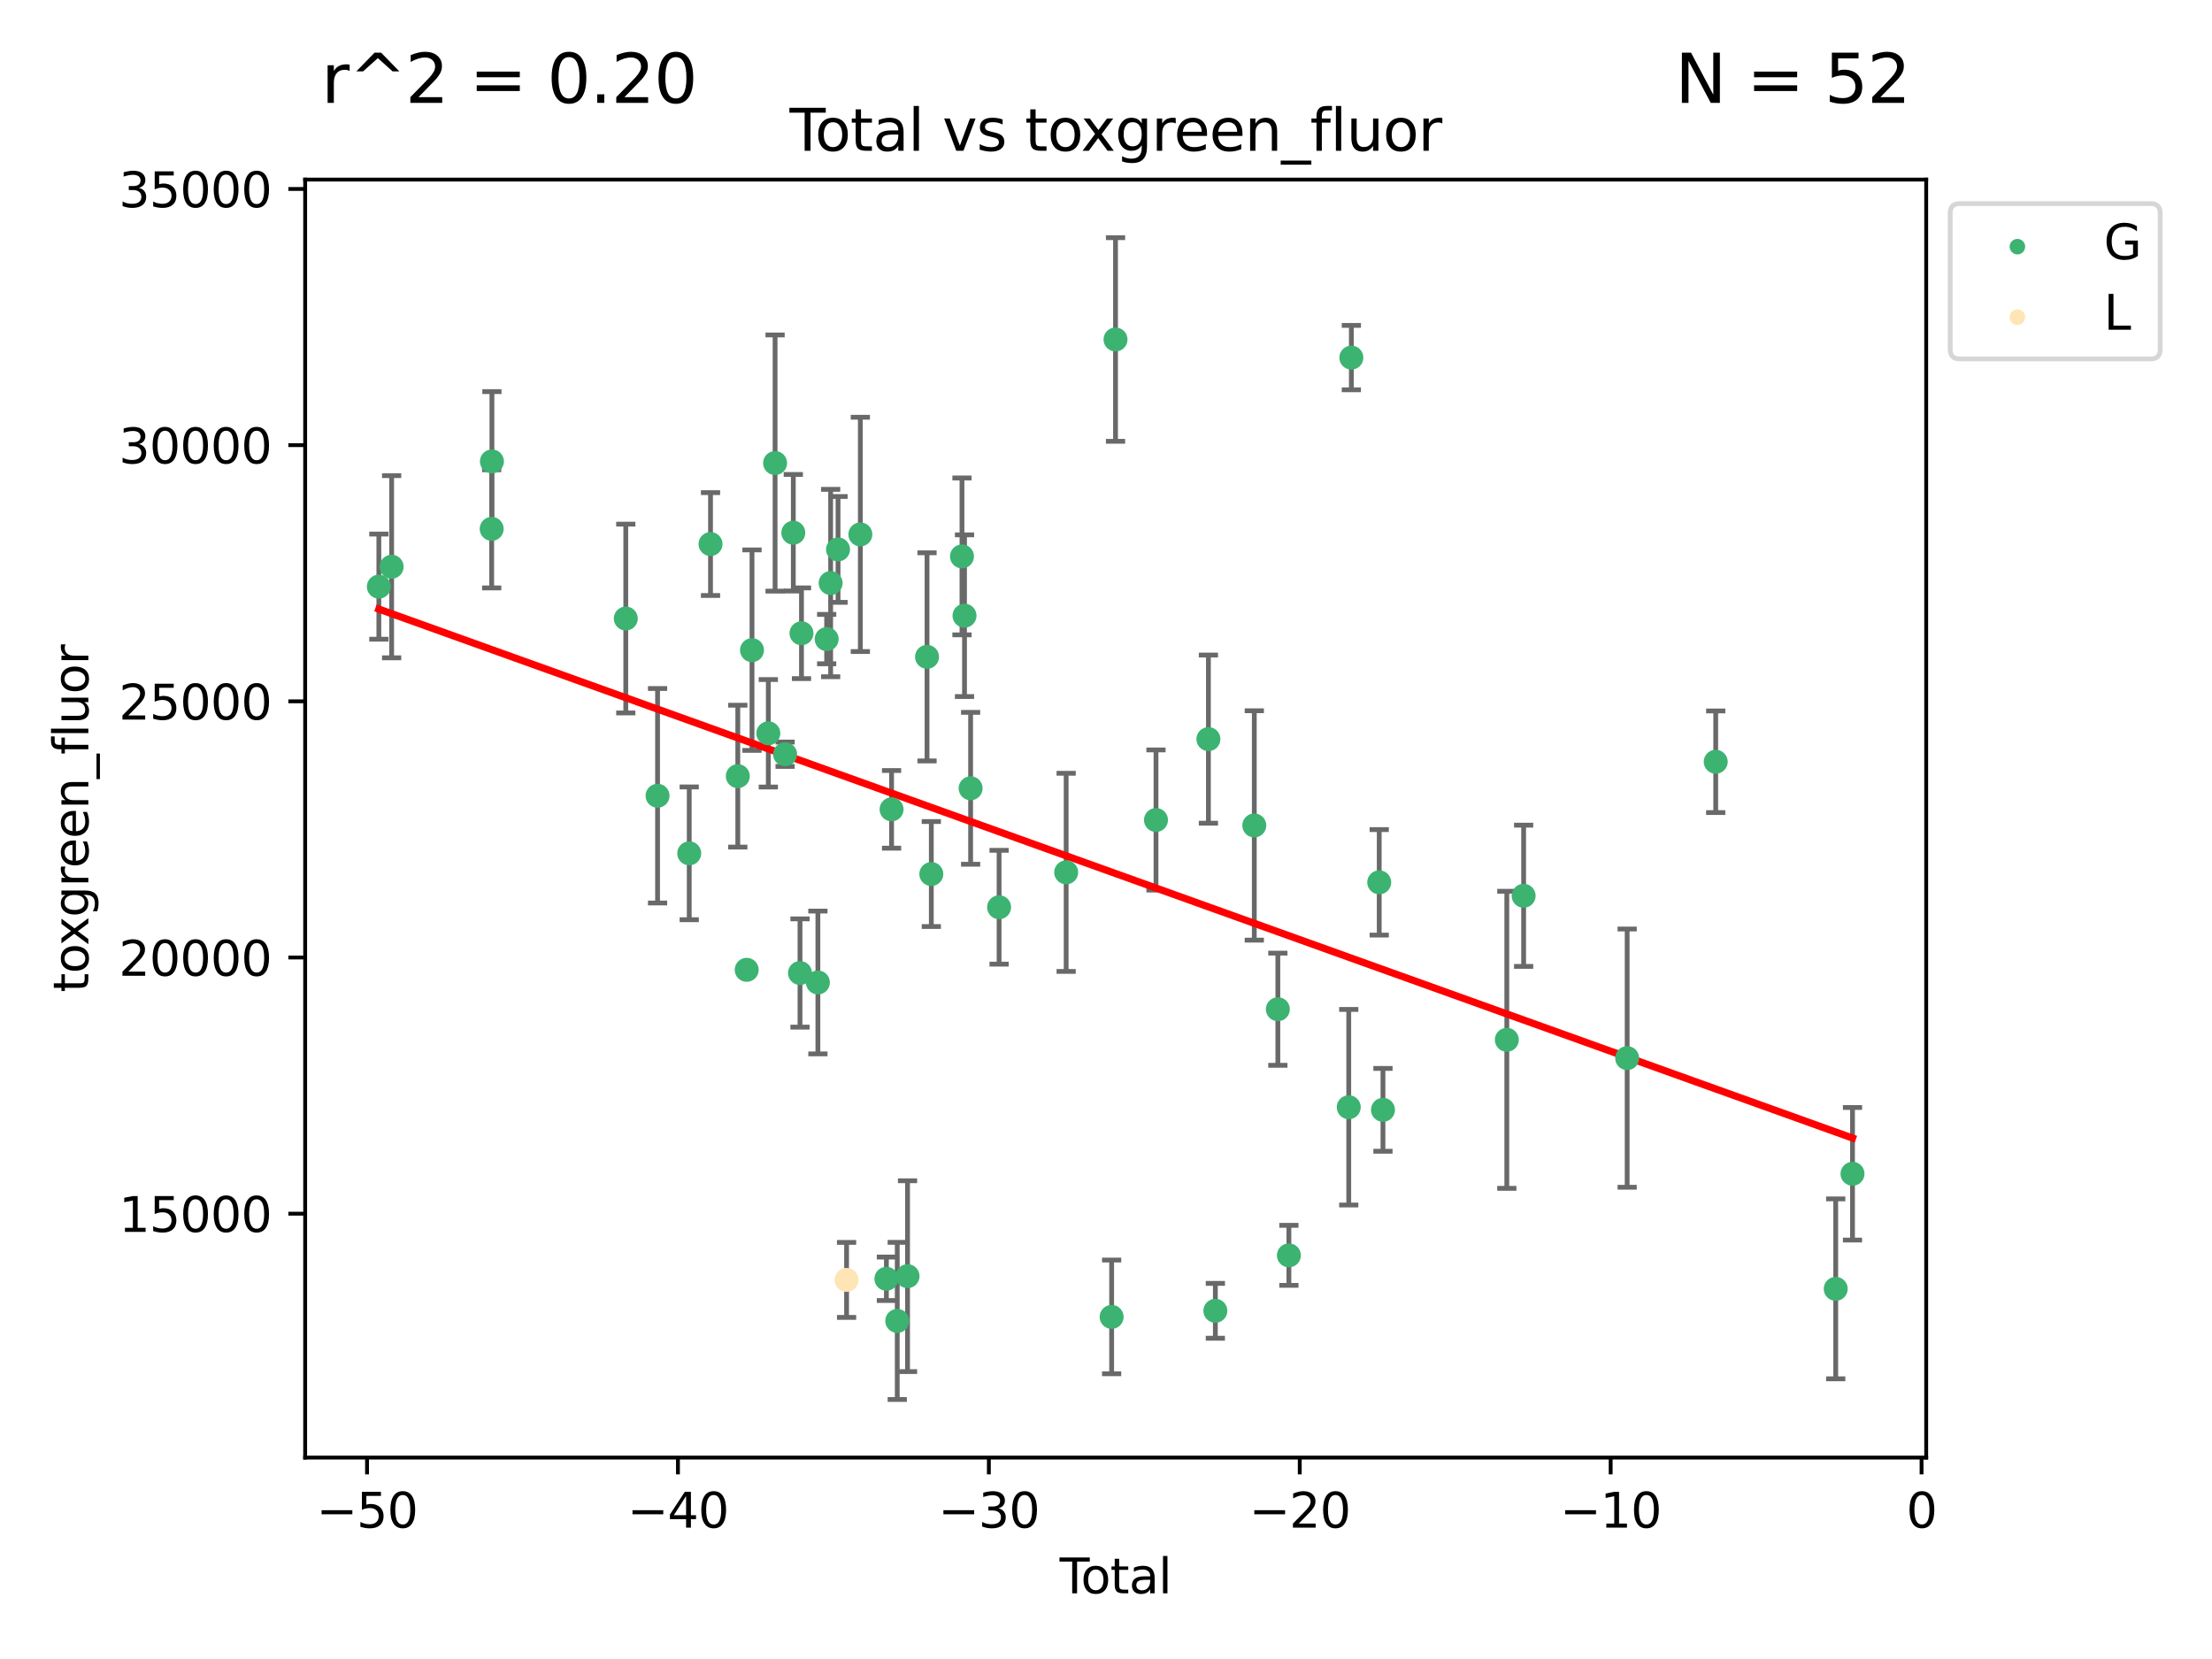 <?xml version="1.0" encoding="utf-8" standalone="no"?>
<!DOCTYPE svg PUBLIC "-//W3C//DTD SVG 1.1//EN"
  "http://www.w3.org/Graphics/SVG/1.1/DTD/svg11.dtd">
<svg xmlns:xlink="http://www.w3.org/1999/xlink" width="460.8pt" height="345.6pt" viewBox="0 0 460.8 345.6" xmlns="http://www.w3.org/2000/svg" version="1.1">
 <defs>
  <style type="text/css">*{stroke-linejoin: round; stroke-linecap: butt}</style>
 </defs>
 <g id="figure_1">
  <g id="patch_1">
   <path d="M 0 345.6 
L 460.8 345.6 
L 460.8 0 
L 0 0 
z
" style="fill: #ffffff"/>
  </g>
  <g id="axes_1">
   <g id="patch_2">
    <path d="M 63.571 303.64 
L 401.26 303.64 
L 401.26 37.411 
L 63.571 37.411 
z
" style="fill: #ffffff"/>
   </g>
   <g id="PathCollection_1">
    <defs>
     <path id="mba756a0f27" d="M 0 1.118 
C 0.297 1.118 0.581 1 0.791 0.791 
C 1 0.581 1.118 0.297 1.118 0 
C 1.118 -0.297 1 -0.581 0.791 -0.791 
C 0.581 -1 0.297 -1.118 0 -1.118 
C -0.297 -1.118 -0.581 -1 -0.791 -0.791 
C -1 -0.581 -1.118 -0.297 -1.118 0 
C -1.118 0.297 -1 0.581 -0.791 0.791 
C -0.581 1 -0.297 1.118 0 1.118 
z
" style="stroke: #3cb371"/>
    </defs>
    <g clip-path="url(#pc4c1390b3c)">
     <use xlink:href="#mba756a0f27" x="78.921" y="122.205" style="fill: #3cb371; stroke: #3cb371"/>
     <use xlink:href="#mba756a0f27" x="81.585" y="118.06" style="fill: #3cb371; stroke: #3cb371"/>
     <use xlink:href="#mba756a0f27" x="102.426" y="110.173" style="fill: #3cb371; stroke: #3cb371"/>
     <use xlink:href="#mba756a0f27" x="102.476" y="96.122" style="fill: #3cb371; stroke: #3cb371"/>
     <use xlink:href="#mba756a0f27" x="130.362" y="128.851" style="fill: #3cb371; stroke: #3cb371"/>
     <use xlink:href="#mba756a0f27" x="136.981" y="165.771" style="fill: #3cb371; stroke: #3cb371"/>
     <use xlink:href="#mba756a0f27" x="143.58" y="177.765" style="fill: #3cb371; stroke: #3cb371"/>
     <use xlink:href="#mba756a0f27" x="148.013" y="113.337" style="fill: #3cb371; stroke: #3cb371"/>
     <use xlink:href="#mba756a0f27" x="153.697" y="161.683" style="fill: #3cb371; stroke: #3cb371"/>
     <use xlink:href="#mba756a0f27" x="155.551" y="202.031" style="fill: #3cb371; stroke: #3cb371"/>
     <use xlink:href="#mba756a0f27" x="156.656" y="135.439" style="fill: #3cb371; stroke: #3cb371"/>
     <use xlink:href="#mba756a0f27" x="160.055" y="152.759" style="fill: #3cb371; stroke: #3cb371"/>
     <use xlink:href="#mba756a0f27" x="161.465" y="96.462" style="fill: #3cb371; stroke: #3cb371"/>
     <use xlink:href="#mba756a0f27" x="163.55" y="157.12" style="fill: #3cb371; stroke: #3cb371"/>
     <use xlink:href="#mba756a0f27" x="165.261" y="110.976" style="fill: #3cb371; stroke: #3cb371"/>
     <use xlink:href="#mba756a0f27" x="166.655" y="202.696" style="fill: #3cb371; stroke: #3cb371"/>
     <use xlink:href="#mba756a0f27" x="166.964" y="131.919" style="fill: #3cb371; stroke: #3cb371"/>
     <use xlink:href="#mba756a0f27" x="170.383" y="204.667" style="fill: #3cb371; stroke: #3cb371"/>
     <use xlink:href="#mba756a0f27" x="172.208" y="133.135" style="fill: #3cb371; stroke: #3cb371"/>
     <use xlink:href="#mba756a0f27" x="173.039" y="121.458" style="fill: #3cb371; stroke: #3cb371"/>
     <use xlink:href="#mba756a0f27" x="174.578" y="114.455" style="fill: #3cb371; stroke: #3cb371"/>
     <use xlink:href="#mba756a0f27" x="179.225" y="111.326" style="fill: #3cb371; stroke: #3cb371"/>
     <use xlink:href="#mba756a0f27" x="184.653" y="266.394" style="fill: #3cb371; stroke: #3cb371"/>
     <use xlink:href="#mba756a0f27" x="185.73" y="168.602" style="fill: #3cb371; stroke: #3cb371"/>
     <use xlink:href="#mba756a0f27" x="186.915" y="275.172" style="fill: #3cb371; stroke: #3cb371"/>
     <use xlink:href="#mba756a0f27" x="189.057" y="265.85" style="fill: #3cb371; stroke: #3cb371"/>
     <use xlink:href="#mba756a0f27" x="193.118" y="136.835" style="fill: #3cb371; stroke: #3cb371"/>
     <use xlink:href="#mba756a0f27" x="194.01" y="182.076" style="fill: #3cb371; stroke: #3cb371"/>
     <use xlink:href="#mba756a0f27" x="200.398" y="115.908" style="fill: #3cb371; stroke: #3cb371"/>
     <use xlink:href="#mba756a0f27" x="200.926" y="128.26" style="fill: #3cb371; stroke: #3cb371"/>
     <use xlink:href="#mba756a0f27" x="202.198" y="164.215" style="fill: #3cb371; stroke: #3cb371"/>
     <use xlink:href="#mba756a0f27" x="208.13" y="188.993" style="fill: #3cb371; stroke: #3cb371"/>
     <use xlink:href="#mba756a0f27" x="222.101" y="181.726" style="fill: #3cb371; stroke: #3cb371"/>
     <use xlink:href="#mba756a0f27" x="231.574" y="274.335" style="fill: #3cb371; stroke: #3cb371"/>
     <use xlink:href="#mba756a0f27" x="232.384" y="70.721" style="fill: #3cb371; stroke: #3cb371"/>
     <use xlink:href="#mba756a0f27" x="240.814" y="170.823" style="fill: #3cb371; stroke: #3cb371"/>
     <use xlink:href="#mba756a0f27" x="251.734" y="153.972" style="fill: #3cb371; stroke: #3cb371"/>
     <use xlink:href="#mba756a0f27" x="253.181" y="273.065" style="fill: #3cb371; stroke: #3cb371"/>
     <use xlink:href="#mba756a0f27" x="261.293" y="171.956" style="fill: #3cb371; stroke: #3cb371"/>
     <use xlink:href="#mba756a0f27" x="266.199" y="210.239" style="fill: #3cb371; stroke: #3cb371"/>
     <use xlink:href="#mba756a0f27" x="268.5" y="261.512" style="fill: #3cb371; stroke: #3cb371"/>
     <use xlink:href="#mba756a0f27" x="280.97" y="230.656" style="fill: #3cb371; stroke: #3cb371"/>
     <use xlink:href="#mba756a0f27" x="281.512" y="74.498" style="fill: #3cb371; stroke: #3cb371"/>
     <use xlink:href="#mba756a0f27" x="287.318" y="183.805" style="fill: #3cb371; stroke: #3cb371"/>
     <use xlink:href="#mba756a0f27" x="288.097" y="231.199" style="fill: #3cb371; stroke: #3cb371"/>
     <use xlink:href="#mba756a0f27" x="313.898" y="216.609" style="fill: #3cb371; stroke: #3cb371"/>
     <use xlink:href="#mba756a0f27" x="317.401" y="186.608" style="fill: #3cb371; stroke: #3cb371"/>
     <use xlink:href="#mba756a0f27" x="338.967" y="220.428" style="fill: #3cb371; stroke: #3cb371"/>
     <use xlink:href="#mba756a0f27" x="357.415" y="158.687" style="fill: #3cb371; stroke: #3cb371"/>
     <use xlink:href="#mba756a0f27" x="382.415" y="268.492" style="fill: #3cb371; stroke: #3cb371"/>
     <use xlink:href="#mba756a0f27" x="385.911" y="244.52" style="fill: #3cb371; stroke: #3cb371"/>
    </g>
   </g>
   <g id="PathCollection_2">
    <defs>
     <path id="m21b133cbdb" d="M 0 1.118 
C 0.297 1.118 0.581 1 0.791 0.791 
C 1 0.581 1.118 0.297 1.118 0 
C 1.118 -0.297 1 -0.581 0.791 -0.791 
C 0.581 -1 0.297 -1.118 0 -1.118 
C -0.297 -1.118 -0.581 -1 -0.791 -0.791 
C -1 -0.581 -1.118 -0.297 -1.118 0 
C -1.118 0.297 -1 0.581 -0.791 0.791 
C -0.581 1 -0.297 1.118 0 1.118 
z
" style="stroke: #ffe4b5"/>
    </defs>
    <g clip-path="url(#pc4c1390b3c)">
     <use xlink:href="#m21b133cbdb" x="176.357" y="266.626" style="fill: #ffe4b5; stroke: #ffe4b5"/>
    </g>
   </g>
   <g id="matplotlib.axis_1">
    <g id="xtick_1">
     <g id="line2d_1">
      <defs>
       <path id="m0e1ceebbdf" d="M 0 0 
L 0 3.5 
" style="stroke: #000000; stroke-width: 0.8"/>
      </defs>
      <g>
       <use xlink:href="#m0e1ceebbdf" x="76.462" y="303.64" style="stroke: #000000; stroke-width: 0.8"/>
      </g>
     </g>
     <g id="text_1">
      <!-- −50 -->
      <g transform="translate(65.909 318.238)scale(0.1 -0.1)">
       <defs>
        <path id="DejaVuSans-2212" d="M 678 2272 
L 4684 2272 
L 4684 1741 
L 678 1741 
L 678 2272 
z
" transform="scale(0.016)"/>
        <path id="DejaVuSans-35" d="M 691 4666 
L 3169 4666 
L 3169 4134 
L 1269 4134 
L 1269 2991 
Q 1406 3038 1543 3061 
Q 1681 3084 1819 3084 
Q 2600 3084 3056 2656 
Q 3513 2228 3513 1497 
Q 3513 744 3044 326 
Q 2575 -91 1722 -91 
Q 1428 -91 1123 -41 
Q 819 9 494 109 
L 494 744 
Q 775 591 1075 516 
Q 1375 441 1709 441 
Q 2250 441 2565 725 
Q 2881 1009 2881 1497 
Q 2881 1984 2565 2268 
Q 2250 2553 1709 2553 
Q 1456 2553 1204 2497 
Q 953 2441 691 2322 
L 691 4666 
z
" transform="scale(0.016)"/>
        <path id="DejaVuSans-30" d="M 2034 4250 
Q 1547 4250 1301 3770 
Q 1056 3291 1056 2328 
Q 1056 1369 1301 889 
Q 1547 409 2034 409 
Q 2525 409 2770 889 
Q 3016 1369 3016 2328 
Q 3016 3291 2770 3770 
Q 2525 4250 2034 4250 
z
M 2034 4750 
Q 2819 4750 3233 4129 
Q 3647 3509 3647 2328 
Q 3647 1150 3233 529 
Q 2819 -91 2034 -91 
Q 1250 -91 836 529 
Q 422 1150 422 2328 
Q 422 3509 836 4129 
Q 1250 4750 2034 4750 
z
" transform="scale(0.016)"/>
       </defs>
       <use xlink:href="#DejaVuSans-2212"/>
       <use xlink:href="#DejaVuSans-35" x="83.789"/>
       <use xlink:href="#DejaVuSans-30" x="147.412"/>
      </g>
     </g>
    </g>
    <g id="xtick_2">
     <g id="line2d_2">
      <g>
       <use xlink:href="#m0e1ceebbdf" x="141.229" y="303.64" style="stroke: #000000; stroke-width: 0.8"/>
      </g>
     </g>
     <g id="text_2">
      <!-- −40 -->
      <g transform="translate(130.676 318.238)scale(0.1 -0.1)">
       <defs>
        <path id="DejaVuSans-34" d="M 2419 4116 
L 825 1625 
L 2419 1625 
L 2419 4116 
z
M 2253 4666 
L 3047 4666 
L 3047 1625 
L 3713 1625 
L 3713 1100 
L 3047 1100 
L 3047 0 
L 2419 0 
L 2419 1100 
L 313 1100 
L 313 1709 
L 2253 4666 
z
" transform="scale(0.016)"/>
       </defs>
       <use xlink:href="#DejaVuSans-2212"/>
       <use xlink:href="#DejaVuSans-34" x="83.789"/>
       <use xlink:href="#DejaVuSans-30" x="147.412"/>
      </g>
     </g>
    </g>
    <g id="xtick_3">
     <g id="line2d_3">
      <g>
       <use xlink:href="#m0e1ceebbdf" x="205.996" y="303.64" style="stroke: #000000; stroke-width: 0.8"/>
      </g>
     </g>
     <g id="text_3">
      <!-- −30 -->
      <g transform="translate(195.444 318.238)scale(0.1 -0.1)">
       <defs>
        <path id="DejaVuSans-33" d="M 2597 2516 
Q 3050 2419 3304 2112 
Q 3559 1806 3559 1356 
Q 3559 666 3084 287 
Q 2609 -91 1734 -91 
Q 1441 -91 1130 -33 
Q 819 25 488 141 
L 488 750 
Q 750 597 1062 519 
Q 1375 441 1716 441 
Q 2309 441 2620 675 
Q 2931 909 2931 1356 
Q 2931 1769 2642 2001 
Q 2353 2234 1838 2234 
L 1294 2234 
L 1294 2753 
L 1863 2753 
Q 2328 2753 2575 2939 
Q 2822 3125 2822 3475 
Q 2822 3834 2567 4026 
Q 2313 4219 1838 4219 
Q 1578 4219 1281 4162 
Q 984 4106 628 3988 
L 628 4550 
Q 988 4650 1302 4700 
Q 1616 4750 1894 4750 
Q 2613 4750 3031 4423 
Q 3450 4097 3450 3541 
Q 3450 3153 3228 2886 
Q 3006 2619 2597 2516 
z
" transform="scale(0.016)"/>
       </defs>
       <use xlink:href="#DejaVuSans-2212"/>
       <use xlink:href="#DejaVuSans-33" x="83.789"/>
       <use xlink:href="#DejaVuSans-30" x="147.412"/>
      </g>
     </g>
    </g>
    <g id="xtick_4">
     <g id="line2d_4">
      <g>
       <use xlink:href="#m0e1ceebbdf" x="270.763" y="303.64" style="stroke: #000000; stroke-width: 0.8"/>
      </g>
     </g>
     <g id="text_4">
      <!-- −20 -->
      <g transform="translate(260.211 318.238)scale(0.1 -0.1)">
       <defs>
        <path id="DejaVuSans-32" d="M 1228 531 
L 3431 531 
L 3431 0 
L 469 0 
L 469 531 
Q 828 903 1448 1529 
Q 2069 2156 2228 2338 
Q 2531 2678 2651 2914 
Q 2772 3150 2772 3378 
Q 2772 3750 2511 3984 
Q 2250 4219 1831 4219 
Q 1534 4219 1204 4116 
Q 875 4013 500 3803 
L 500 4441 
Q 881 4594 1212 4672 
Q 1544 4750 1819 4750 
Q 2544 4750 2975 4387 
Q 3406 4025 3406 3419 
Q 3406 3131 3298 2873 
Q 3191 2616 2906 2266 
Q 2828 2175 2409 1742 
Q 1991 1309 1228 531 
z
" transform="scale(0.016)"/>
       </defs>
       <use xlink:href="#DejaVuSans-2212"/>
       <use xlink:href="#DejaVuSans-32" x="83.789"/>
       <use xlink:href="#DejaVuSans-30" x="147.412"/>
      </g>
     </g>
    </g>
    <g id="xtick_5">
     <g id="line2d_5">
      <g>
       <use xlink:href="#m0e1ceebbdf" x="335.531" y="303.64" style="stroke: #000000; stroke-width: 0.8"/>
      </g>
     </g>
     <g id="text_5">
      <!-- −10 -->
      <g transform="translate(324.978 318.238)scale(0.1 -0.1)">
       <defs>
        <path id="DejaVuSans-31" d="M 794 531 
L 1825 531 
L 1825 4091 
L 703 3866 
L 703 4441 
L 1819 4666 
L 2450 4666 
L 2450 531 
L 3481 531 
L 3481 0 
L 794 0 
L 794 531 
z
" transform="scale(0.016)"/>
       </defs>
       <use xlink:href="#DejaVuSans-2212"/>
       <use xlink:href="#DejaVuSans-31" x="83.789"/>
       <use xlink:href="#DejaVuSans-30" x="147.412"/>
      </g>
     </g>
    </g>
    <g id="xtick_6">
     <g id="line2d_6">
      <g>
       <use xlink:href="#m0e1ceebbdf" x="400.298" y="303.64" style="stroke: #000000; stroke-width: 0.8"/>
      </g>
     </g>
     <g id="text_6">
      <!-- 0 -->
      <g transform="translate(397.117 318.238)scale(0.1 -0.1)">
       <use xlink:href="#DejaVuSans-30"/>
      </g>
     </g>
    </g>
    <g id="text_7">
     <!-- Total -->
     <g transform="translate(220.739 331.917)scale(0.1 -0.1)">
      <defs>
       <path id="DejaVuSans-54" d="M -19 4666 
L 3928 4666 
L 3928 4134 
L 2272 4134 
L 2272 0 
L 1638 0 
L 1638 4134 
L -19 4134 
L -19 4666 
z
" transform="scale(0.016)"/>
       <path id="DejaVuSans-6f" d="M 1959 3097 
Q 1497 3097 1228 2736 
Q 959 2375 959 1747 
Q 959 1119 1226 758 
Q 1494 397 1959 397 
Q 2419 397 2687 759 
Q 2956 1122 2956 1747 
Q 2956 2369 2687 2733 
Q 2419 3097 1959 3097 
z
M 1959 3584 
Q 2709 3584 3137 3096 
Q 3566 2609 3566 1747 
Q 3566 888 3137 398 
Q 2709 -91 1959 -91 
Q 1206 -91 779 398 
Q 353 888 353 1747 
Q 353 2609 779 3096 
Q 1206 3584 1959 3584 
z
" transform="scale(0.016)"/>
       <path id="DejaVuSans-74" d="M 1172 4494 
L 1172 3500 
L 2356 3500 
L 2356 3053 
L 1172 3053 
L 1172 1153 
Q 1172 725 1289 603 
Q 1406 481 1766 481 
L 2356 481 
L 2356 0 
L 1766 0 
Q 1100 0 847 248 
Q 594 497 594 1153 
L 594 3053 
L 172 3053 
L 172 3500 
L 594 3500 
L 594 4494 
L 1172 4494 
z
" transform="scale(0.016)"/>
       <path id="DejaVuSans-61" d="M 2194 1759 
Q 1497 1759 1228 1600 
Q 959 1441 959 1056 
Q 959 750 1161 570 
Q 1363 391 1709 391 
Q 2188 391 2477 730 
Q 2766 1069 2766 1631 
L 2766 1759 
L 2194 1759 
z
M 3341 1997 
L 3341 0 
L 2766 0 
L 2766 531 
Q 2569 213 2275 61 
Q 1981 -91 1556 -91 
Q 1019 -91 701 211 
Q 384 513 384 1019 
Q 384 1609 779 1909 
Q 1175 2209 1959 2209 
L 2766 2209 
L 2766 2266 
Q 2766 2663 2505 2880 
Q 2244 3097 1772 3097 
Q 1472 3097 1187 3025 
Q 903 2953 641 2809 
L 641 3341 
Q 956 3463 1253 3523 
Q 1550 3584 1831 3584 
Q 2591 3584 2966 3190 
Q 3341 2797 3341 1997 
z
" transform="scale(0.016)"/>
       <path id="DejaVuSans-6c" d="M 603 4863 
L 1178 4863 
L 1178 0 
L 603 0 
L 603 4863 
z
" transform="scale(0.016)"/>
      </defs>
      <use xlink:href="#DejaVuSans-54"/>
      <use xlink:href="#DejaVuSans-6f" x="44.084"/>
      <use xlink:href="#DejaVuSans-74" x="105.266"/>
      <use xlink:href="#DejaVuSans-61" x="144.475"/>
      <use xlink:href="#DejaVuSans-6c" x="205.754"/>
     </g>
    </g>
   </g>
   <g id="matplotlib.axis_2">
    <g id="ytick_1">
     <g id="line2d_7">
      <defs>
       <path id="ma13af7d639" d="M 0 0 
L -3.5 0 
" style="stroke: #000000; stroke-width: 0.8"/>
      </defs>
      <g>
       <use xlink:href="#ma13af7d639" x="63.571" y="252.829" style="stroke: #000000; stroke-width: 0.8"/>
      </g>
     </g>
     <g id="text_8">
      <!-- 15000 -->
      <g transform="translate(24.759 256.628)scale(0.1 -0.1)">
       <use xlink:href="#DejaVuSans-31"/>
       <use xlink:href="#DejaVuSans-35" x="63.623"/>
       <use xlink:href="#DejaVuSans-30" x="127.246"/>
       <use xlink:href="#DejaVuSans-30" x="190.869"/>
       <use xlink:href="#DejaVuSans-30" x="254.492"/>
      </g>
     </g>
    </g>
    <g id="ytick_2">
     <g id="line2d_8">
      <g>
       <use xlink:href="#ma13af7d639" x="63.571" y="199.464" style="stroke: #000000; stroke-width: 0.8"/>
      </g>
     </g>
     <g id="text_9">
      <!-- 20000 -->
      <g transform="translate(24.759 203.263)scale(0.1 -0.1)">
       <use xlink:href="#DejaVuSans-32"/>
       <use xlink:href="#DejaVuSans-30" x="63.623"/>
       <use xlink:href="#DejaVuSans-30" x="127.246"/>
       <use xlink:href="#DejaVuSans-30" x="190.869"/>
       <use xlink:href="#DejaVuSans-30" x="254.492"/>
      </g>
     </g>
    </g>
    <g id="ytick_3">
     <g id="line2d_9">
      <g>
       <use xlink:href="#ma13af7d639" x="63.571" y="146.098" style="stroke: #000000; stroke-width: 0.8"/>
      </g>
     </g>
     <g id="text_10">
      <!-- 25000 -->
      <g transform="translate(24.759 149.897)scale(0.1 -0.1)">
       <use xlink:href="#DejaVuSans-32"/>
       <use xlink:href="#DejaVuSans-35" x="63.623"/>
       <use xlink:href="#DejaVuSans-30" x="127.246"/>
       <use xlink:href="#DejaVuSans-30" x="190.869"/>
       <use xlink:href="#DejaVuSans-30" x="254.492"/>
      </g>
     </g>
    </g>
    <g id="ytick_4">
     <g id="line2d_10">
      <g>
       <use xlink:href="#ma13af7d639" x="63.571" y="92.733" style="stroke: #000000; stroke-width: 0.8"/>
      </g>
     </g>
     <g id="text_11">
      <!-- 30000 -->
      <g transform="translate(24.759 96.532)scale(0.1 -0.1)">
       <use xlink:href="#DejaVuSans-33"/>
       <use xlink:href="#DejaVuSans-30" x="63.623"/>
       <use xlink:href="#DejaVuSans-30" x="127.246"/>
       <use xlink:href="#DejaVuSans-30" x="190.869"/>
       <use xlink:href="#DejaVuSans-30" x="254.492"/>
      </g>
     </g>
    </g>
    <g id="ytick_5">
     <g id="line2d_11">
      <g>
       <use xlink:href="#ma13af7d639" x="63.571" y="39.367" style="stroke: #000000; stroke-width: 0.8"/>
      </g>
     </g>
     <g id="text_12">
      <!-- 35000 -->
      <g transform="translate(24.759 43.166)scale(0.1 -0.1)">
       <use xlink:href="#DejaVuSans-33"/>
       <use xlink:href="#DejaVuSans-35" x="63.623"/>
       <use xlink:href="#DejaVuSans-30" x="127.246"/>
       <use xlink:href="#DejaVuSans-30" x="190.869"/>
       <use xlink:href="#DejaVuSans-30" x="254.492"/>
      </g>
     </g>
    </g>
    <g id="text_13">
     <!-- toxgreen_fluor -->
     <g transform="translate(18.401 206.72)rotate(-90)scale(0.1 -0.1)">
      <defs>
       <path id="DejaVuSans-78" d="M 3513 3500 
L 2247 1797 
L 3578 0 
L 2900 0 
L 1881 1375 
L 863 0 
L 184 0 
L 1544 1831 
L 300 3500 
L 978 3500 
L 1906 2253 
L 2834 3500 
L 3513 3500 
z
" transform="scale(0.016)"/>
       <path id="DejaVuSans-67" d="M 2906 1791 
Q 2906 2416 2648 2759 
Q 2391 3103 1925 3103 
Q 1463 3103 1205 2759 
Q 947 2416 947 1791 
Q 947 1169 1205 825 
Q 1463 481 1925 481 
Q 2391 481 2648 825 
Q 2906 1169 2906 1791 
z
M 3481 434 
Q 3481 -459 3084 -895 
Q 2688 -1331 1869 -1331 
Q 1566 -1331 1297 -1286 
Q 1028 -1241 775 -1147 
L 775 -588 
Q 1028 -725 1275 -790 
Q 1522 -856 1778 -856 
Q 2344 -856 2625 -561 
Q 2906 -266 2906 331 
L 2906 616 
Q 2728 306 2450 153 
Q 2172 0 1784 0 
Q 1141 0 747 490 
Q 353 981 353 1791 
Q 353 2603 747 3093 
Q 1141 3584 1784 3584 
Q 2172 3584 2450 3431 
Q 2728 3278 2906 2969 
L 2906 3500 
L 3481 3500 
L 3481 434 
z
" transform="scale(0.016)"/>
       <path id="DejaVuSans-72" d="M 2631 2963 
Q 2534 3019 2420 3045 
Q 2306 3072 2169 3072 
Q 1681 3072 1420 2755 
Q 1159 2438 1159 1844 
L 1159 0 
L 581 0 
L 581 3500 
L 1159 3500 
L 1159 2956 
Q 1341 3275 1631 3429 
Q 1922 3584 2338 3584 
Q 2397 3584 2469 3576 
Q 2541 3569 2628 3553 
L 2631 2963 
z
" transform="scale(0.016)"/>
       <path id="DejaVuSans-65" d="M 3597 1894 
L 3597 1613 
L 953 1613 
Q 991 1019 1311 708 
Q 1631 397 2203 397 
Q 2534 397 2845 478 
Q 3156 559 3463 722 
L 3463 178 
Q 3153 47 2828 -22 
Q 2503 -91 2169 -91 
Q 1331 -91 842 396 
Q 353 884 353 1716 
Q 353 2575 817 3079 
Q 1281 3584 2069 3584 
Q 2775 3584 3186 3129 
Q 3597 2675 3597 1894 
z
M 3022 2063 
Q 3016 2534 2758 2815 
Q 2500 3097 2075 3097 
Q 1594 3097 1305 2825 
Q 1016 2553 972 2059 
L 3022 2063 
z
" transform="scale(0.016)"/>
       <path id="DejaVuSans-6e" d="M 3513 2113 
L 3513 0 
L 2938 0 
L 2938 2094 
Q 2938 2591 2744 2837 
Q 2550 3084 2163 3084 
Q 1697 3084 1428 2787 
Q 1159 2491 1159 1978 
L 1159 0 
L 581 0 
L 581 3500 
L 1159 3500 
L 1159 2956 
Q 1366 3272 1645 3428 
Q 1925 3584 2291 3584 
Q 2894 3584 3203 3211 
Q 3513 2838 3513 2113 
z
" transform="scale(0.016)"/>
       <path id="DejaVuSans-5f" d="M 3263 -1063 
L 3263 -1509 
L -63 -1509 
L -63 -1063 
L 3263 -1063 
z
" transform="scale(0.016)"/>
       <path id="DejaVuSans-66" d="M 2375 4863 
L 2375 4384 
L 1825 4384 
Q 1516 4384 1395 4259 
Q 1275 4134 1275 3809 
L 1275 3500 
L 2222 3500 
L 2222 3053 
L 1275 3053 
L 1275 0 
L 697 0 
L 697 3053 
L 147 3053 
L 147 3500 
L 697 3500 
L 697 3744 
Q 697 4328 969 4595 
Q 1241 4863 1831 4863 
L 2375 4863 
z
" transform="scale(0.016)"/>
       <path id="DejaVuSans-75" d="M 544 1381 
L 544 3500 
L 1119 3500 
L 1119 1403 
Q 1119 906 1312 657 
Q 1506 409 1894 409 
Q 2359 409 2629 706 
Q 2900 1003 2900 1516 
L 2900 3500 
L 3475 3500 
L 3475 0 
L 2900 0 
L 2900 538 
Q 2691 219 2414 64 
Q 2138 -91 1772 -91 
Q 1169 -91 856 284 
Q 544 659 544 1381 
z
M 1991 3584 
L 1991 3584 
z
" transform="scale(0.016)"/>
      </defs>
      <use xlink:href="#DejaVuSans-74"/>
      <use xlink:href="#DejaVuSans-6f" x="39.209"/>
      <use xlink:href="#DejaVuSans-78" x="97.266"/>
      <use xlink:href="#DejaVuSans-67" x="156.445"/>
      <use xlink:href="#DejaVuSans-72" x="219.922"/>
      <use xlink:href="#DejaVuSans-65" x="258.785"/>
      <use xlink:href="#DejaVuSans-65" x="320.309"/>
      <use xlink:href="#DejaVuSans-6e" x="381.832"/>
      <use xlink:href="#DejaVuSans-5f" x="445.211"/>
      <use xlink:href="#DejaVuSans-66" x="495.211"/>
      <use xlink:href="#DejaVuSans-6c" x="530.416"/>
      <use xlink:href="#DejaVuSans-75" x="558.199"/>
      <use xlink:href="#DejaVuSans-6f" x="621.578"/>
      <use xlink:href="#DejaVuSans-72" x="682.76"/>
     </g>
    </g>
   </g>
   <g id="LineCollection_1">
    <path d="M 78.921 133.157 
L 78.921 111.254 
" clip-path="url(#pc4c1390b3c)" style="fill: none; stroke: #696969"/>
    <path d="M 81.585 137.034 
L 81.585 99.086 
" clip-path="url(#pc4c1390b3c)" style="fill: none; stroke: #696969"/>
    <path d="M 102.426 122.476 
L 102.426 97.87 
" clip-path="url(#pc4c1390b3c)" style="fill: none; stroke: #696969"/>
    <path d="M 102.476 110.663 
L 102.476 81.58 
" clip-path="url(#pc4c1390b3c)" style="fill: none; stroke: #696969"/>
    <path d="M 130.362 148.52 
L 130.362 109.182 
" clip-path="url(#pc4c1390b3c)" style="fill: none; stroke: #696969"/>
    <path d="M 136.981 188.108 
L 136.981 143.434 
" clip-path="url(#pc4c1390b3c)" style="fill: none; stroke: #696969"/>
    <path d="M 143.58 191.594 
L 143.58 163.936 
" clip-path="url(#pc4c1390b3c)" style="fill: none; stroke: #696969"/>
    <path d="M 148.013 124.055 
L 148.013 102.62 
" clip-path="url(#pc4c1390b3c)" style="fill: none; stroke: #696969"/>
    <path d="M 153.697 176.458 
L 153.697 146.907 
" clip-path="url(#pc4c1390b3c)" style="fill: none; stroke: #696969"/>
    <path d="M 155.551 202.829 
L 155.551 201.232 
" clip-path="url(#pc4c1390b3c)" style="fill: none; stroke: #696969"/>
    <path d="M 156.656 156.322 
L 156.656 114.557 
" clip-path="url(#pc4c1390b3c)" style="fill: none; stroke: #696969"/>
    <path d="M 160.055 163.955 
L 160.055 141.562 
" clip-path="url(#pc4c1390b3c)" style="fill: none; stroke: #696969"/>
    <path d="M 161.465 123.148 
L 161.465 69.776 
" clip-path="url(#pc4c1390b3c)" style="fill: none; stroke: #696969"/>
    <path d="M 163.55 159.657 
L 163.55 154.583 
" clip-path="url(#pc4c1390b3c)" style="fill: none; stroke: #696969"/>
    <path d="M 165.261 123.112 
L 165.261 98.84 
" clip-path="url(#pc4c1390b3c)" style="fill: none; stroke: #696969"/>
    <path d="M 166.655 213.972 
L 166.655 191.42 
" clip-path="url(#pc4c1390b3c)" style="fill: none; stroke: #696969"/>
    <path d="M 166.964 141.367 
L 166.964 122.472 
" clip-path="url(#pc4c1390b3c)" style="fill: none; stroke: #696969"/>
    <path d="M 170.383 219.541 
L 170.383 189.794 
" clip-path="url(#pc4c1390b3c)" style="fill: none; stroke: #696969"/>
    <path d="M 172.208 138.276 
L 172.208 127.994 
" clip-path="url(#pc4c1390b3c)" style="fill: none; stroke: #696969"/>
    <path d="M 173.039 140.976 
L 173.039 101.94 
" clip-path="url(#pc4c1390b3c)" style="fill: none; stroke: #696969"/>
    <path d="M 174.578 125.479 
L 174.578 103.432 
" clip-path="url(#pc4c1390b3c)" style="fill: none; stroke: #696969"/>
    <path d="M 179.225 135.731 
L 179.225 86.921 
" clip-path="url(#pc4c1390b3c)" style="fill: none; stroke: #696969"/>
    <path d="M 184.653 270.917 
L 184.653 261.871 
" clip-path="url(#pc4c1390b3c)" style="fill: none; stroke: #696969"/>
    <path d="M 185.73 176.69 
L 185.73 160.514 
" clip-path="url(#pc4c1390b3c)" style="fill: none; stroke: #696969"/>
    <path d="M 186.915 291.539 
L 186.915 258.805 
" clip-path="url(#pc4c1390b3c)" style="fill: none; stroke: #696969"/>
    <path d="M 189.057 285.723 
L 189.057 245.978 
" clip-path="url(#pc4c1390b3c)" style="fill: none; stroke: #696969"/>
    <path d="M 193.118 158.516 
L 193.118 115.154 
" clip-path="url(#pc4c1390b3c)" style="fill: none; stroke: #696969"/>
    <path d="M 194.01 193.014 
L 194.01 171.138 
" clip-path="url(#pc4c1390b3c)" style="fill: none; stroke: #696969"/>
    <path d="M 200.398 132.248 
L 200.398 99.568 
" clip-path="url(#pc4c1390b3c)" style="fill: none; stroke: #696969"/>
    <path d="M 200.926 145.102 
L 200.926 111.419 
" clip-path="url(#pc4c1390b3c)" style="fill: none; stroke: #696969"/>
    <path d="M 202.198 180.035 
L 202.198 148.395 
" clip-path="url(#pc4c1390b3c)" style="fill: none; stroke: #696969"/>
    <path d="M 208.13 200.849 
L 208.13 177.138 
" clip-path="url(#pc4c1390b3c)" style="fill: none; stroke: #696969"/>
    <path d="M 222.101 202.364 
L 222.101 161.088 
" clip-path="url(#pc4c1390b3c)" style="fill: none; stroke: #696969"/>
    <path d="M 231.574 286.182 
L 231.574 262.489 
" clip-path="url(#pc4c1390b3c)" style="fill: none; stroke: #696969"/>
    <path d="M 232.384 91.93 
L 232.384 49.513 
" clip-path="url(#pc4c1390b3c)" style="fill: none; stroke: #696969"/>
    <path d="M 240.814 185.424 
L 240.814 156.221 
" clip-path="url(#pc4c1390b3c)" style="fill: none; stroke: #696969"/>
    <path d="M 251.734 171.485 
L 251.734 136.46 
" clip-path="url(#pc4c1390b3c)" style="fill: none; stroke: #696969"/>
    <path d="M 253.181 278.778 
L 253.181 267.351 
" clip-path="url(#pc4c1390b3c)" style="fill: none; stroke: #696969"/>
    <path d="M 261.293 195.848 
L 261.293 148.065 
" clip-path="url(#pc4c1390b3c)" style="fill: none; stroke: #696969"/>
    <path d="M 266.199 221.922 
L 266.199 198.557 
" clip-path="url(#pc4c1390b3c)" style="fill: none; stroke: #696969"/>
    <path d="M 268.5 267.765 
L 268.5 255.26 
" clip-path="url(#pc4c1390b3c)" style="fill: none; stroke: #696969"/>
    <path d="M 280.97 251.025 
L 280.97 210.286 
" clip-path="url(#pc4c1390b3c)" style="fill: none; stroke: #696969"/>
    <path d="M 281.512 81.207 
L 281.512 67.79 
" clip-path="url(#pc4c1390b3c)" style="fill: none; stroke: #696969"/>
    <path d="M 287.318 194.792 
L 287.318 172.819 
" clip-path="url(#pc4c1390b3c)" style="fill: none; stroke: #696969"/>
    <path d="M 288.097 239.823 
L 288.097 222.574 
" clip-path="url(#pc4c1390b3c)" style="fill: none; stroke: #696969"/>
    <path d="M 313.898 247.555 
L 313.898 185.664 
" clip-path="url(#pc4c1390b3c)" style="fill: none; stroke: #696969"/>
    <path d="M 317.401 201.319 
L 317.401 171.897 
" clip-path="url(#pc4c1390b3c)" style="fill: none; stroke: #696969"/>
    <path d="M 338.967 247.327 
L 338.967 193.529 
" clip-path="url(#pc4c1390b3c)" style="fill: none; stroke: #696969"/>
    <path d="M 357.415 169.271 
L 357.415 148.103 
" clip-path="url(#pc4c1390b3c)" style="fill: none; stroke: #696969"/>
    <path d="M 382.415 287.234 
L 382.415 249.75 
" clip-path="url(#pc4c1390b3c)" style="fill: none; stroke: #696969"/>
    <path d="M 385.911 258.328 
L 385.911 230.713 
" clip-path="url(#pc4c1390b3c)" style="fill: none; stroke: #696969"/>
   </g>
   <g id="line2d_12">
    <defs>
     <path id="m2945f2b688" d="M 2 0 
L -2 -0 
" style="stroke: #696969"/>
    </defs>
    <g clip-path="url(#pc4c1390b3c)">
     <use xlink:href="#m2945f2b688" x="78.921" y="133.157" style="fill: #696969; stroke: #696969"/>
     <use xlink:href="#m2945f2b688" x="81.585" y="137.034" style="fill: #696969; stroke: #696969"/>
     <use xlink:href="#m2945f2b688" x="102.426" y="122.476" style="fill: #696969; stroke: #696969"/>
     <use xlink:href="#m2945f2b688" x="102.476" y="110.663" style="fill: #696969; stroke: #696969"/>
     <use xlink:href="#m2945f2b688" x="130.362" y="148.52" style="fill: #696969; stroke: #696969"/>
     <use xlink:href="#m2945f2b688" x="136.981" y="188.108" style="fill: #696969; stroke: #696969"/>
     <use xlink:href="#m2945f2b688" x="143.58" y="191.594" style="fill: #696969; stroke: #696969"/>
     <use xlink:href="#m2945f2b688" x="148.013" y="124.055" style="fill: #696969; stroke: #696969"/>
     <use xlink:href="#m2945f2b688" x="153.697" y="176.458" style="fill: #696969; stroke: #696969"/>
     <use xlink:href="#m2945f2b688" x="155.551" y="202.829" style="fill: #696969; stroke: #696969"/>
     <use xlink:href="#m2945f2b688" x="156.656" y="156.322" style="fill: #696969; stroke: #696969"/>
     <use xlink:href="#m2945f2b688" x="160.055" y="163.955" style="fill: #696969; stroke: #696969"/>
     <use xlink:href="#m2945f2b688" x="161.465" y="123.148" style="fill: #696969; stroke: #696969"/>
     <use xlink:href="#m2945f2b688" x="163.55" y="159.657" style="fill: #696969; stroke: #696969"/>
     <use xlink:href="#m2945f2b688" x="165.261" y="123.112" style="fill: #696969; stroke: #696969"/>
     <use xlink:href="#m2945f2b688" x="166.655" y="213.972" style="fill: #696969; stroke: #696969"/>
     <use xlink:href="#m2945f2b688" x="166.964" y="141.367" style="fill: #696969; stroke: #696969"/>
     <use xlink:href="#m2945f2b688" x="170.383" y="219.541" style="fill: #696969; stroke: #696969"/>
     <use xlink:href="#m2945f2b688" x="172.208" y="138.276" style="fill: #696969; stroke: #696969"/>
     <use xlink:href="#m2945f2b688" x="173.039" y="140.976" style="fill: #696969; stroke: #696969"/>
     <use xlink:href="#m2945f2b688" x="174.578" y="125.479" style="fill: #696969; stroke: #696969"/>
     <use xlink:href="#m2945f2b688" x="179.225" y="135.731" style="fill: #696969; stroke: #696969"/>
     <use xlink:href="#m2945f2b688" x="184.653" y="270.917" style="fill: #696969; stroke: #696969"/>
     <use xlink:href="#m2945f2b688" x="185.73" y="176.69" style="fill: #696969; stroke: #696969"/>
     <use xlink:href="#m2945f2b688" x="186.915" y="291.539" style="fill: #696969; stroke: #696969"/>
     <use xlink:href="#m2945f2b688" x="189.057" y="285.723" style="fill: #696969; stroke: #696969"/>
     <use xlink:href="#m2945f2b688" x="193.118" y="158.516" style="fill: #696969; stroke: #696969"/>
     <use xlink:href="#m2945f2b688" x="194.01" y="193.014" style="fill: #696969; stroke: #696969"/>
     <use xlink:href="#m2945f2b688" x="200.398" y="132.248" style="fill: #696969; stroke: #696969"/>
     <use xlink:href="#m2945f2b688" x="200.926" y="145.102" style="fill: #696969; stroke: #696969"/>
     <use xlink:href="#m2945f2b688" x="202.198" y="180.035" style="fill: #696969; stroke: #696969"/>
     <use xlink:href="#m2945f2b688" x="208.13" y="200.849" style="fill: #696969; stroke: #696969"/>
     <use xlink:href="#m2945f2b688" x="222.101" y="202.364" style="fill: #696969; stroke: #696969"/>
     <use xlink:href="#m2945f2b688" x="231.574" y="286.182" style="fill: #696969; stroke: #696969"/>
     <use xlink:href="#m2945f2b688" x="232.384" y="91.93" style="fill: #696969; stroke: #696969"/>
     <use xlink:href="#m2945f2b688" x="240.814" y="185.424" style="fill: #696969; stroke: #696969"/>
     <use xlink:href="#m2945f2b688" x="251.734" y="171.485" style="fill: #696969; stroke: #696969"/>
     <use xlink:href="#m2945f2b688" x="253.181" y="278.778" style="fill: #696969; stroke: #696969"/>
     <use xlink:href="#m2945f2b688" x="261.293" y="195.848" style="fill: #696969; stroke: #696969"/>
     <use xlink:href="#m2945f2b688" x="266.199" y="221.922" style="fill: #696969; stroke: #696969"/>
     <use xlink:href="#m2945f2b688" x="268.5" y="267.765" style="fill: #696969; stroke: #696969"/>
     <use xlink:href="#m2945f2b688" x="280.97" y="251.025" style="fill: #696969; stroke: #696969"/>
     <use xlink:href="#m2945f2b688" x="281.512" y="81.207" style="fill: #696969; stroke: #696969"/>
     <use xlink:href="#m2945f2b688" x="287.318" y="194.792" style="fill: #696969; stroke: #696969"/>
     <use xlink:href="#m2945f2b688" x="288.097" y="239.823" style="fill: #696969; stroke: #696969"/>
     <use xlink:href="#m2945f2b688" x="313.898" y="247.555" style="fill: #696969; stroke: #696969"/>
     <use xlink:href="#m2945f2b688" x="317.401" y="201.319" style="fill: #696969; stroke: #696969"/>
     <use xlink:href="#m2945f2b688" x="338.967" y="247.327" style="fill: #696969; stroke: #696969"/>
     <use xlink:href="#m2945f2b688" x="357.415" y="169.271" style="fill: #696969; stroke: #696969"/>
     <use xlink:href="#m2945f2b688" x="382.415" y="287.234" style="fill: #696969; stroke: #696969"/>
     <use xlink:href="#m2945f2b688" x="385.911" y="258.328" style="fill: #696969; stroke: #696969"/>
    </g>
   </g>
   <g id="line2d_13">
    <g clip-path="url(#pc4c1390b3c)">
     <use xlink:href="#m2945f2b688" x="78.921" y="111.254" style="fill: #696969; stroke: #696969"/>
     <use xlink:href="#m2945f2b688" x="81.585" y="99.086" style="fill: #696969; stroke: #696969"/>
     <use xlink:href="#m2945f2b688" x="102.426" y="97.87" style="fill: #696969; stroke: #696969"/>
     <use xlink:href="#m2945f2b688" x="102.476" y="81.58" style="fill: #696969; stroke: #696969"/>
     <use xlink:href="#m2945f2b688" x="130.362" y="109.182" style="fill: #696969; stroke: #696969"/>
     <use xlink:href="#m2945f2b688" x="136.981" y="143.434" style="fill: #696969; stroke: #696969"/>
     <use xlink:href="#m2945f2b688" x="143.58" y="163.936" style="fill: #696969; stroke: #696969"/>
     <use xlink:href="#m2945f2b688" x="148.013" y="102.62" style="fill: #696969; stroke: #696969"/>
     <use xlink:href="#m2945f2b688" x="153.697" y="146.907" style="fill: #696969; stroke: #696969"/>
     <use xlink:href="#m2945f2b688" x="155.551" y="201.232" style="fill: #696969; stroke: #696969"/>
     <use xlink:href="#m2945f2b688" x="156.656" y="114.557" style="fill: #696969; stroke: #696969"/>
     <use xlink:href="#m2945f2b688" x="160.055" y="141.562" style="fill: #696969; stroke: #696969"/>
     <use xlink:href="#m2945f2b688" x="161.465" y="69.776" style="fill: #696969; stroke: #696969"/>
     <use xlink:href="#m2945f2b688" x="163.55" y="154.583" style="fill: #696969; stroke: #696969"/>
     <use xlink:href="#m2945f2b688" x="165.261" y="98.84" style="fill: #696969; stroke: #696969"/>
     <use xlink:href="#m2945f2b688" x="166.655" y="191.42" style="fill: #696969; stroke: #696969"/>
     <use xlink:href="#m2945f2b688" x="166.964" y="122.472" style="fill: #696969; stroke: #696969"/>
     <use xlink:href="#m2945f2b688" x="170.383" y="189.794" style="fill: #696969; stroke: #696969"/>
     <use xlink:href="#m2945f2b688" x="172.208" y="127.994" style="fill: #696969; stroke: #696969"/>
     <use xlink:href="#m2945f2b688" x="173.039" y="101.94" style="fill: #696969; stroke: #696969"/>
     <use xlink:href="#m2945f2b688" x="174.578" y="103.432" style="fill: #696969; stroke: #696969"/>
     <use xlink:href="#m2945f2b688" x="179.225" y="86.921" style="fill: #696969; stroke: #696969"/>
     <use xlink:href="#m2945f2b688" x="184.653" y="261.871" style="fill: #696969; stroke: #696969"/>
     <use xlink:href="#m2945f2b688" x="185.73" y="160.514" style="fill: #696969; stroke: #696969"/>
     <use xlink:href="#m2945f2b688" x="186.915" y="258.805" style="fill: #696969; stroke: #696969"/>
     <use xlink:href="#m2945f2b688" x="189.057" y="245.978" style="fill: #696969; stroke: #696969"/>
     <use xlink:href="#m2945f2b688" x="193.118" y="115.154" style="fill: #696969; stroke: #696969"/>
     <use xlink:href="#m2945f2b688" x="194.01" y="171.138" style="fill: #696969; stroke: #696969"/>
     <use xlink:href="#m2945f2b688" x="200.398" y="99.568" style="fill: #696969; stroke: #696969"/>
     <use xlink:href="#m2945f2b688" x="200.926" y="111.419" style="fill: #696969; stroke: #696969"/>
     <use xlink:href="#m2945f2b688" x="202.198" y="148.395" style="fill: #696969; stroke: #696969"/>
     <use xlink:href="#m2945f2b688" x="208.13" y="177.138" style="fill: #696969; stroke: #696969"/>
     <use xlink:href="#m2945f2b688" x="222.101" y="161.088" style="fill: #696969; stroke: #696969"/>
     <use xlink:href="#m2945f2b688" x="231.574" y="262.489" style="fill: #696969; stroke: #696969"/>
     <use xlink:href="#m2945f2b688" x="232.384" y="49.513" style="fill: #696969; stroke: #696969"/>
     <use xlink:href="#m2945f2b688" x="240.814" y="156.221" style="fill: #696969; stroke: #696969"/>
     <use xlink:href="#m2945f2b688" x="251.734" y="136.46" style="fill: #696969; stroke: #696969"/>
     <use xlink:href="#m2945f2b688" x="253.181" y="267.351" style="fill: #696969; stroke: #696969"/>
     <use xlink:href="#m2945f2b688" x="261.293" y="148.065" style="fill: #696969; stroke: #696969"/>
     <use xlink:href="#m2945f2b688" x="266.199" y="198.557" style="fill: #696969; stroke: #696969"/>
     <use xlink:href="#m2945f2b688" x="268.5" y="255.26" style="fill: #696969; stroke: #696969"/>
     <use xlink:href="#m2945f2b688" x="280.97" y="210.286" style="fill: #696969; stroke: #696969"/>
     <use xlink:href="#m2945f2b688" x="281.512" y="67.79" style="fill: #696969; stroke: #696969"/>
     <use xlink:href="#m2945f2b688" x="287.318" y="172.819" style="fill: #696969; stroke: #696969"/>
     <use xlink:href="#m2945f2b688" x="288.097" y="222.574" style="fill: #696969; stroke: #696969"/>
     <use xlink:href="#m2945f2b688" x="313.898" y="185.664" style="fill: #696969; stroke: #696969"/>
     <use xlink:href="#m2945f2b688" x="317.401" y="171.897" style="fill: #696969; stroke: #696969"/>
     <use xlink:href="#m2945f2b688" x="338.967" y="193.529" style="fill: #696969; stroke: #696969"/>
     <use xlink:href="#m2945f2b688" x="357.415" y="148.103" style="fill: #696969; stroke: #696969"/>
     <use xlink:href="#m2945f2b688" x="382.415" y="249.75" style="fill: #696969; stroke: #696969"/>
     <use xlink:href="#m2945f2b688" x="385.911" y="230.713" style="fill: #696969; stroke: #696969"/>
    </g>
   </g>
   <g id="LineCollection_2">
    <path d="M 176.357 274.44 
L 176.357 258.812 
" clip-path="url(#pc4c1390b3c)" style="fill: none; stroke: #696969"/>
   </g>
   <g id="line2d_14">
    <g clip-path="url(#pc4c1390b3c)">
     <use xlink:href="#m2945f2b688" x="176.357" y="274.44" style="fill: #696969; stroke: #696969"/>
    </g>
   </g>
   <g id="line2d_15">
    <g clip-path="url(#pc4c1390b3c)">
     <use xlink:href="#m2945f2b688" x="176.357" y="258.812" style="fill: #696969; stroke: #696969"/>
    </g>
   </g>
   <g id="line2d_16">
    <path d="M 78.921 126.886 
L 81.585 127.842 
L 102.426 135.323 
L 102.476 135.341 
L 130.362 145.35 
L 136.981 147.726 
L 143.58 150.095 
L 148.013 151.686 
L 153.697 153.726 
L 155.551 154.392 
L 156.656 154.788 
L 160.055 156.008 
L 161.465 156.514 
L 163.55 157.263 
L 165.261 157.877 
L 166.655 158.377 
L 166.964 158.488 
L 170.383 159.715 
L 172.208 160.37 
L 173.039 160.669 
L 174.578 161.221 
L 176.357 161.86 
L 179.225 162.889 
L 184.653 164.838 
L 185.73 165.224 
L 186.915 165.649 
L 189.057 166.418 
L 193.118 167.876 
L 194.01 168.196 
L 200.398 170.489 
L 200.926 170.678 
L 202.198 171.135 
L 208.13 173.264 
L 222.101 178.279 
L 231.574 181.679 
L 232.384 181.97 
L 240.814 184.996 
L 251.734 188.916 
L 253.181 189.435 
L 261.293 192.347 
L 266.199 194.108 
L 268.5 194.934 
L 280.97 199.41 
L 281.512 199.604 
L 287.318 201.688 
L 288.097 201.968 
L 313.898 211.229 
L 317.401 212.486 
L 338.967 220.227 
L 357.415 226.849 
L 382.415 235.823 
L 385.911 237.077 
" clip-path="url(#pc4c1390b3c)" style="fill: none; stroke: #ff0000; stroke-width: 1.5; stroke-linecap: square"/>
   </g>
   <g id="line2d_17">
    <defs>
     <path id="m38292647e6" d="M 0 2 
C 0.53 2 1.039 1.789 1.414 1.414 
C 1.789 1.039 2 0.53 2 0 
C 2 -0.53 1.789 -1.039 1.414 -1.414 
C 1.039 -1.789 0.53 -2 0 -2 
C -0.53 -2 -1.039 -1.789 -1.414 -1.414 
C -1.789 -1.039 -2 -0.53 -2 0 
C -2 0.53 -1.789 1.039 -1.414 1.414 
C -1.039 1.789 -0.53 2 0 2 
z
" style="stroke: #3cb371"/>
    </defs>
    <g clip-path="url(#pc4c1390b3c)">
     <use xlink:href="#m38292647e6" x="78.921" y="122.205" style="fill: #3cb371; stroke: #3cb371"/>
     <use xlink:href="#m38292647e6" x="81.585" y="118.06" style="fill: #3cb371; stroke: #3cb371"/>
     <use xlink:href="#m38292647e6" x="102.426" y="110.173" style="fill: #3cb371; stroke: #3cb371"/>
     <use xlink:href="#m38292647e6" x="102.476" y="96.122" style="fill: #3cb371; stroke: #3cb371"/>
     <use xlink:href="#m38292647e6" x="130.362" y="128.851" style="fill: #3cb371; stroke: #3cb371"/>
     <use xlink:href="#m38292647e6" x="136.981" y="165.771" style="fill: #3cb371; stroke: #3cb371"/>
     <use xlink:href="#m38292647e6" x="143.58" y="177.765" style="fill: #3cb371; stroke: #3cb371"/>
     <use xlink:href="#m38292647e6" x="148.013" y="113.337" style="fill: #3cb371; stroke: #3cb371"/>
     <use xlink:href="#m38292647e6" x="153.697" y="161.683" style="fill: #3cb371; stroke: #3cb371"/>
     <use xlink:href="#m38292647e6" x="155.551" y="202.031" style="fill: #3cb371; stroke: #3cb371"/>
     <use xlink:href="#m38292647e6" x="156.656" y="135.439" style="fill: #3cb371; stroke: #3cb371"/>
     <use xlink:href="#m38292647e6" x="160.055" y="152.759" style="fill: #3cb371; stroke: #3cb371"/>
     <use xlink:href="#m38292647e6" x="161.465" y="96.462" style="fill: #3cb371; stroke: #3cb371"/>
     <use xlink:href="#m38292647e6" x="163.55" y="157.12" style="fill: #3cb371; stroke: #3cb371"/>
     <use xlink:href="#m38292647e6" x="165.261" y="110.976" style="fill: #3cb371; stroke: #3cb371"/>
     <use xlink:href="#m38292647e6" x="166.655" y="202.696" style="fill: #3cb371; stroke: #3cb371"/>
     <use xlink:href="#m38292647e6" x="166.964" y="131.919" style="fill: #3cb371; stroke: #3cb371"/>
     <use xlink:href="#m38292647e6" x="170.383" y="204.667" style="fill: #3cb371; stroke: #3cb371"/>
     <use xlink:href="#m38292647e6" x="172.208" y="133.135" style="fill: #3cb371; stroke: #3cb371"/>
     <use xlink:href="#m38292647e6" x="173.039" y="121.458" style="fill: #3cb371; stroke: #3cb371"/>
     <use xlink:href="#m38292647e6" x="174.578" y="114.455" style="fill: #3cb371; stroke: #3cb371"/>
     <use xlink:href="#m38292647e6" x="179.225" y="111.326" style="fill: #3cb371; stroke: #3cb371"/>
     <use xlink:href="#m38292647e6" x="184.653" y="266.394" style="fill: #3cb371; stroke: #3cb371"/>
     <use xlink:href="#m38292647e6" x="185.73" y="168.602" style="fill: #3cb371; stroke: #3cb371"/>
     <use xlink:href="#m38292647e6" x="186.915" y="275.172" style="fill: #3cb371; stroke: #3cb371"/>
     <use xlink:href="#m38292647e6" x="189.057" y="265.85" style="fill: #3cb371; stroke: #3cb371"/>
     <use xlink:href="#m38292647e6" x="193.118" y="136.835" style="fill: #3cb371; stroke: #3cb371"/>
     <use xlink:href="#m38292647e6" x="194.01" y="182.076" style="fill: #3cb371; stroke: #3cb371"/>
     <use xlink:href="#m38292647e6" x="200.398" y="115.908" style="fill: #3cb371; stroke: #3cb371"/>
     <use xlink:href="#m38292647e6" x="200.926" y="128.26" style="fill: #3cb371; stroke: #3cb371"/>
     <use xlink:href="#m38292647e6" x="202.198" y="164.215" style="fill: #3cb371; stroke: #3cb371"/>
     <use xlink:href="#m38292647e6" x="208.13" y="188.993" style="fill: #3cb371; stroke: #3cb371"/>
     <use xlink:href="#m38292647e6" x="222.101" y="181.726" style="fill: #3cb371; stroke: #3cb371"/>
     <use xlink:href="#m38292647e6" x="231.574" y="274.335" style="fill: #3cb371; stroke: #3cb371"/>
     <use xlink:href="#m38292647e6" x="232.384" y="70.721" style="fill: #3cb371; stroke: #3cb371"/>
     <use xlink:href="#m38292647e6" x="240.814" y="170.823" style="fill: #3cb371; stroke: #3cb371"/>
     <use xlink:href="#m38292647e6" x="251.734" y="153.972" style="fill: #3cb371; stroke: #3cb371"/>
     <use xlink:href="#m38292647e6" x="253.181" y="273.065" style="fill: #3cb371; stroke: #3cb371"/>
     <use xlink:href="#m38292647e6" x="261.293" y="171.956" style="fill: #3cb371; stroke: #3cb371"/>
     <use xlink:href="#m38292647e6" x="266.199" y="210.239" style="fill: #3cb371; stroke: #3cb371"/>
     <use xlink:href="#m38292647e6" x="268.5" y="261.512" style="fill: #3cb371; stroke: #3cb371"/>
     <use xlink:href="#m38292647e6" x="280.97" y="230.656" style="fill: #3cb371; stroke: #3cb371"/>
     <use xlink:href="#m38292647e6" x="281.512" y="74.498" style="fill: #3cb371; stroke: #3cb371"/>
     <use xlink:href="#m38292647e6" x="287.318" y="183.805" style="fill: #3cb371; stroke: #3cb371"/>
     <use xlink:href="#m38292647e6" x="288.097" y="231.199" style="fill: #3cb371; stroke: #3cb371"/>
     <use xlink:href="#m38292647e6" x="313.898" y="216.609" style="fill: #3cb371; stroke: #3cb371"/>
     <use xlink:href="#m38292647e6" x="317.401" y="186.608" style="fill: #3cb371; stroke: #3cb371"/>
     <use xlink:href="#m38292647e6" x="338.967" y="220.428" style="fill: #3cb371; stroke: #3cb371"/>
     <use xlink:href="#m38292647e6" x="357.415" y="158.687" style="fill: #3cb371; stroke: #3cb371"/>
     <use xlink:href="#m38292647e6" x="382.415" y="268.492" style="fill: #3cb371; stroke: #3cb371"/>
     <use xlink:href="#m38292647e6" x="385.911" y="244.52" style="fill: #3cb371; stroke: #3cb371"/>
    </g>
   </g>
   <g id="line2d_18">
    <defs>
     <path id="meb55233920" d="M 0 2 
C 0.53 2 1.039 1.789 1.414 1.414 
C 1.789 1.039 2 0.53 2 0 
C 2 -0.53 1.789 -1.039 1.414 -1.414 
C 1.039 -1.789 0.53 -2 0 -2 
C -0.53 -2 -1.039 -1.789 -1.414 -1.414 
C -1.789 -1.039 -2 -0.53 -2 0 
C -2 0.53 -1.789 1.039 -1.414 1.414 
C -1.039 1.789 -0.53 2 0 2 
z
" style="stroke: #ffe4b5"/>
    </defs>
    <g clip-path="url(#pc4c1390b3c)">
     <use xlink:href="#meb55233920" x="176.357" y="266.626" style="fill: #ffe4b5; stroke: #ffe4b5"/>
    </g>
   </g>
   <g id="patch_3">
    <path d="M 63.571 303.64 
L 63.571 37.411 
" style="fill: none; stroke: #000000; stroke-width: 0.8; stroke-linejoin: miter; stroke-linecap: square"/>
   </g>
   <g id="patch_4">
    <path d="M 401.26 303.64 
L 401.26 37.411 
" style="fill: none; stroke: #000000; stroke-width: 0.8; stroke-linejoin: miter; stroke-linecap: square"/>
   </g>
   <g id="patch_5">
    <path d="M 63.571 303.64 
L 401.26 303.64 
" style="fill: none; stroke: #000000; stroke-width: 0.8; stroke-linejoin: miter; stroke-linecap: square"/>
   </g>
   <g id="patch_6">
    <path d="M 63.571 37.411 
L 401.26 37.411 
" style="fill: none; stroke: #000000; stroke-width: 0.8; stroke-linejoin: miter; stroke-linecap: square"/>
   </g>
   <g id="text_14">
    <!-- N = 52 -->
    <g transform="translate(348.964 21.426)scale(0.14 -0.14)">
     <defs>
      <path id="DejaVuSans-4e" d="M 628 4666 
L 1478 4666 
L 3547 763 
L 3547 4666 
L 4159 4666 
L 4159 0 
L 3309 0 
L 1241 3903 
L 1241 0 
L 628 0 
L 628 4666 
z
" transform="scale(0.016)"/>
      <path id="DejaVuSans-20" transform="scale(0.016)"/>
      <path id="DejaVuSans-3d" d="M 678 2906 
L 4684 2906 
L 4684 2381 
L 678 2381 
L 678 2906 
z
M 678 1631 
L 4684 1631 
L 4684 1100 
L 678 1100 
L 678 1631 
z
" transform="scale(0.016)"/>
     </defs>
     <use xlink:href="#DejaVuSans-4e"/>
     <use xlink:href="#DejaVuSans-20" x="74.805"/>
     <use xlink:href="#DejaVuSans-3d" x="106.592"/>
     <use xlink:href="#DejaVuSans-20" x="190.381"/>
     <use xlink:href="#DejaVuSans-35" x="222.168"/>
     <use xlink:href="#DejaVuSans-32" x="285.791"/>
    </g>
   </g>
   <g id="text_15">
    <!-- r^2 = 0.20 -->
    <g transform="translate(66.948 21.426)scale(0.14 -0.14)">
     <defs>
      <path id="DejaVuSans-5e" d="M 2988 4666 
L 4684 2925 
L 4056 2925 
L 2681 4159 
L 1306 2925 
L 678 2925 
L 2375 4666 
L 2988 4666 
z
" transform="scale(0.016)"/>
      <path id="DejaVuSans-2e" d="M 684 794 
L 1344 794 
L 1344 0 
L 684 0 
L 684 794 
z
" transform="scale(0.016)"/>
     </defs>
     <use xlink:href="#DejaVuSans-72"/>
     <use xlink:href="#DejaVuSans-5e" x="41.113"/>
     <use xlink:href="#DejaVuSans-32" x="124.902"/>
     <use xlink:href="#DejaVuSans-20" x="188.525"/>
     <use xlink:href="#DejaVuSans-3d" x="220.312"/>
     <use xlink:href="#DejaVuSans-20" x="304.102"/>
     <use xlink:href="#DejaVuSans-30" x="335.889"/>
     <use xlink:href="#DejaVuSans-2e" x="399.512"/>
     <use xlink:href="#DejaVuSans-32" x="431.299"/>
     <use xlink:href="#DejaVuSans-30" x="494.922"/>
    </g>
   </g>
   <g id="text_16">
    <!-- Total vs toxgreen_fluor -->
    <g transform="translate(164.48 31.411)scale(0.12 -0.12)">
     <defs>
      <path id="DejaVuSans-76" d="M 191 3500 
L 800 3500 
L 1894 563 
L 2988 3500 
L 3597 3500 
L 2284 0 
L 1503 0 
L 191 3500 
z
" transform="scale(0.016)"/>
      <path id="DejaVuSans-73" d="M 2834 3397 
L 2834 2853 
Q 2591 2978 2328 3040 
Q 2066 3103 1784 3103 
Q 1356 3103 1142 2972 
Q 928 2841 928 2578 
Q 928 2378 1081 2264 
Q 1234 2150 1697 2047 
L 1894 2003 
Q 2506 1872 2764 1633 
Q 3022 1394 3022 966 
Q 3022 478 2636 193 
Q 2250 -91 1575 -91 
Q 1294 -91 989 -36 
Q 684 19 347 128 
L 347 722 
Q 666 556 975 473 
Q 1284 391 1588 391 
Q 1994 391 2212 530 
Q 2431 669 2431 922 
Q 2431 1156 2273 1281 
Q 2116 1406 1581 1522 
L 1381 1569 
Q 847 1681 609 1914 
Q 372 2147 372 2553 
Q 372 3047 722 3315 
Q 1072 3584 1716 3584 
Q 2034 3584 2315 3537 
Q 2597 3491 2834 3397 
z
" transform="scale(0.016)"/>
     </defs>
     <use xlink:href="#DejaVuSans-54"/>
     <use xlink:href="#DejaVuSans-6f" x="44.084"/>
     <use xlink:href="#DejaVuSans-74" x="105.266"/>
     <use xlink:href="#DejaVuSans-61" x="144.475"/>
     <use xlink:href="#DejaVuSans-6c" x="205.754"/>
     <use xlink:href="#DejaVuSans-20" x="233.537"/>
     <use xlink:href="#DejaVuSans-76" x="265.324"/>
     <use xlink:href="#DejaVuSans-73" x="324.504"/>
     <use xlink:href="#DejaVuSans-20" x="376.604"/>
     <use xlink:href="#DejaVuSans-74" x="408.391"/>
     <use xlink:href="#DejaVuSans-6f" x="447.6"/>
     <use xlink:href="#DejaVuSans-78" x="505.656"/>
     <use xlink:href="#DejaVuSans-67" x="564.836"/>
     <use xlink:href="#DejaVuSans-72" x="628.312"/>
     <use xlink:href="#DejaVuSans-65" x="667.176"/>
     <use xlink:href="#DejaVuSans-65" x="728.699"/>
     <use xlink:href="#DejaVuSans-6e" x="790.223"/>
     <use xlink:href="#DejaVuSans-5f" x="853.602"/>
     <use xlink:href="#DejaVuSans-66" x="903.602"/>
     <use xlink:href="#DejaVuSans-6c" x="938.807"/>
     <use xlink:href="#DejaVuSans-75" x="966.59"/>
     <use xlink:href="#DejaVuSans-6f" x="1029.969"/>
     <use xlink:href="#DejaVuSans-72" x="1091.15"/>
    </g>
   </g>
   <g id="legend_1">
    <g id="patch_7">
     <path d="M 408.26 74.767 
L 448.008 74.767 
Q 450.008 74.767 450.008 72.767 
L 450.008 44.411 
Q 450.008 42.411 448.008 42.411 
L 408.26 42.411 
Q 406.26 42.411 406.26 44.411 
L 406.26 72.767 
Q 406.26 74.767 408.26 74.767 
z
" style="fill: #ffffff; opacity: 0.8; stroke: #cccccc; stroke-linejoin: miter"/>
    </g>
    <g id="PathCollection_3">
     <g>
      <use xlink:href="#mba756a0f27" x="420.26" y="51.385" style="fill: #3cb371; stroke: #3cb371"/>
     </g>
    </g>
    <g id="text_17">
     <!-- G -->
     <g transform="translate(438.26 54.01)scale(0.1 -0.1)">
      <defs>
       <path id="DejaVuSans-47" d="M 3809 666 
L 3809 1919 
L 2778 1919 
L 2778 2438 
L 4434 2438 
L 4434 434 
Q 4069 175 3628 42 
Q 3188 -91 2688 -91 
Q 1594 -91 976 548 
Q 359 1188 359 2328 
Q 359 3472 976 4111 
Q 1594 4750 2688 4750 
Q 3144 4750 3555 4637 
Q 3966 4525 4313 4306 
L 4313 3634 
Q 3963 3931 3569 4081 
Q 3175 4231 2741 4231 
Q 1884 4231 1454 3753 
Q 1025 3275 1025 2328 
Q 1025 1384 1454 906 
Q 1884 428 2741 428 
Q 3075 428 3337 486 
Q 3600 544 3809 666 
z
" transform="scale(0.016)"/>
      </defs>
      <use xlink:href="#DejaVuSans-47"/>
     </g>
    </g>
    <g id="PathCollection_4">
     <g>
      <use xlink:href="#m21b133cbdb" x="420.26" y="66.063" style="fill: #ffe4b5; stroke: #ffe4b5"/>
     </g>
    </g>
    <g id="text_18">
     <!-- L -->
     <g transform="translate(438.26 68.688)scale(0.1 -0.1)">
      <defs>
       <path id="DejaVuSans-4c" d="M 628 4666 
L 1259 4666 
L 1259 531 
L 3531 531 
L 3531 0 
L 628 0 
L 628 4666 
z
" transform="scale(0.016)"/>
      </defs>
      <use xlink:href="#DejaVuSans-4c"/>
     </g>
    </g>
   </g>
  </g>
 </g>
 <defs>
  <clipPath id="pc4c1390b3c">
   <rect x="63.571" y="37.411" width="337.689" height="266.229"/>
  </clipPath>
 </defs>
</svg>
